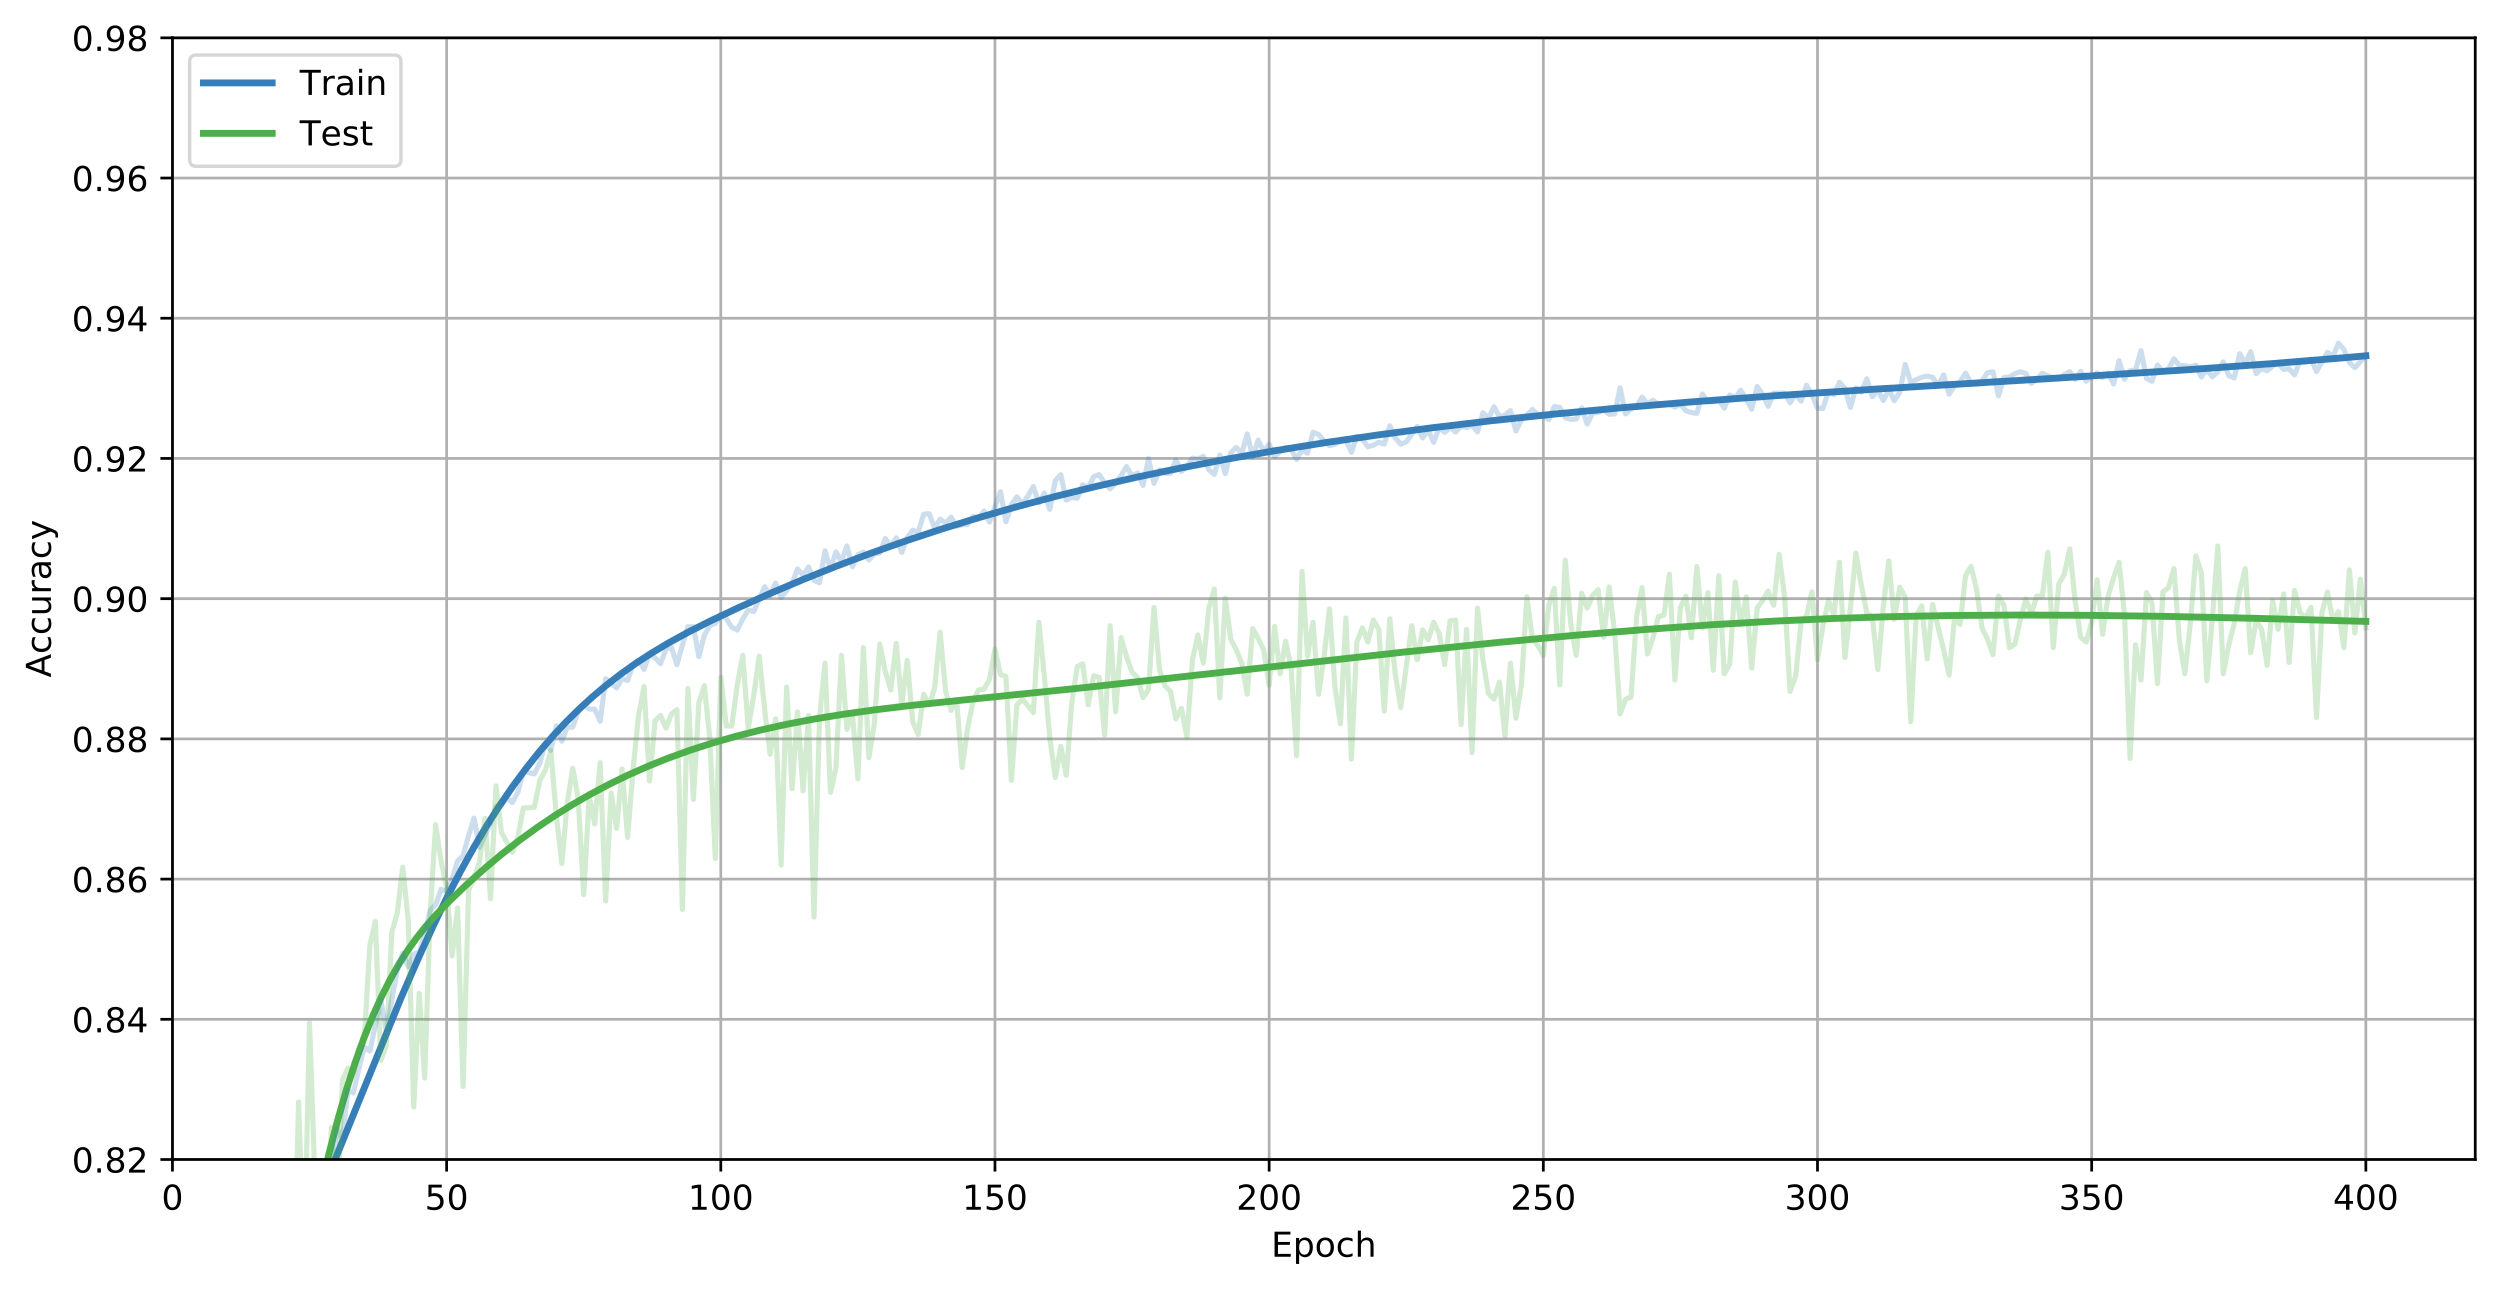 <?xml version="1.0" encoding="utf-8" standalone="no"?>
<!DOCTYPE svg PUBLIC "-//W3C//DTD SVG 1.1//EN"
  "http://www.w3.org/Graphics/SVG/1.1/DTD/svg11.dtd">
<!-- Created with matplotlib (https://matplotlib.org/) -->
<svg height="374.715pt" version="1.1" viewBox="0 0 726.944 374.715" width="726.944pt" xmlns="http://www.w3.org/2000/svg" xmlns:xlink="http://www.w3.org/1999/xlink">
 <defs>
  <style type="text/css">
*{stroke-linecap:butt;stroke-linejoin:round;white-space:pre;}
  </style>
 </defs>
 <g id="figure_1">
  <g id="patch_1">
   <path d="M 0 374.715 
L 726.944 374.715 
L 726.944 0 
L 0 0 
z
" style="fill:#ffffff;"/>
  </g>
  <g id="axes_1">
   <g id="patch_2">
    <path d="M 50.144 337.159 
L 719.744 337.159 
L 719.744 10.999 
L 50.144 10.999 
z
" style="fill:#ffffff;"/>
   </g>
   <g id="matplotlib.axis_1">
    <g id="xtick_1">
     <g id="line2d_1">
      <path clip-path="url(#p7cbb55545d)" d="M 50.144 337.159 
L 50.144 10.999 
" style="fill:none;stroke:#b0b0b0;stroke-linecap:square;stroke-width:0.8;"/>
     </g>
     <g id="line2d_2">
      <defs>
       <path d="M 0 0 
L 0 3.5 
" id="mfb1dfa74d0" style="stroke:#000000;stroke-width:0.8;"/>
      </defs>
      <g>
       <use style="stroke:#000000;stroke-width:0.8;" x="50.144" xlink:href="#mfb1dfa74d0" y="337.159"/>
      </g>
     </g>
     <g id="text_1">
      <!-- 0 -->
      <defs>
       <path d="M 31.781 66.406 
Q 24.172 66.406 20.328 58.906 
Q 16.5 51.422 16.5 36.375 
Q 16.5 21.391 20.328 13.891 
Q 24.172 6.391 31.781 6.391 
Q 39.453 6.391 43.281 13.891 
Q 47.125 21.391 47.125 36.375 
Q 47.125 51.422 43.281 58.906 
Q 39.453 66.406 31.781 66.406 
z
M 31.781 74.219 
Q 44.047 74.219 50.516 64.516 
Q 56.984 54.828 56.984 36.375 
Q 56.984 17.969 50.516 8.266 
Q 44.047 -1.422 31.781 -1.422 
Q 19.531 -1.422 13.062 8.266 
Q 6.594 17.969 6.594 36.375 
Q 6.594 54.828 13.062 64.516 
Q 19.531 74.219 31.781 74.219 
z
" id="DejaVuSans-48"/>
      </defs>
      <g transform="translate(46.962 351.758)scale(0.1 -0.1)">
       <use xlink:href="#DejaVuSans-48"/>
      </g>
     </g>
    </g>
    <g id="xtick_2">
     <g id="line2d_3">
      <path clip-path="url(#p7cbb55545d)" d="M 129.868 337.159 
L 129.868 10.999 
" style="fill:none;stroke:#b0b0b0;stroke-linecap:square;stroke-width:0.8;"/>
     </g>
     <g id="line2d_4">
      <g>
       <use style="stroke:#000000;stroke-width:0.8;" x="129.868" xlink:href="#mfb1dfa74d0" y="337.159"/>
      </g>
     </g>
     <g id="text_2">
      <!-- 50 -->
      <defs>
       <path d="M 10.797 72.906 
L 49.516 72.906 
L 49.516 64.594 
L 19.828 64.594 
L 19.828 46.734 
Q 21.969 47.469 24.109 47.828 
Q 26.266 48.188 28.422 48.188 
Q 40.625 48.188 47.75 41.5 
Q 54.891 34.812 54.891 23.391 
Q 54.891 11.625 47.562 5.094 
Q 40.234 -1.422 26.906 -1.422 
Q 22.312 -1.422 17.547 -0.641 
Q 12.797 0.141 7.719 1.703 
L 7.719 11.625 
Q 12.109 9.234 16.797 8.062 
Q 21.484 6.891 26.703 6.891 
Q 35.156 6.891 40.078 11.328 
Q 45.016 15.766 45.016 23.391 
Q 45.016 31 40.078 35.438 
Q 35.156 39.891 26.703 39.891 
Q 22.75 39.891 18.812 39.016 
Q 14.891 38.141 10.797 36.281 
z
" id="DejaVuSans-53"/>
      </defs>
      <g transform="translate(123.505 351.758)scale(0.1 -0.1)">
       <use xlink:href="#DejaVuSans-53"/>
       <use x="63.623" xlink:href="#DejaVuSans-48"/>
      </g>
     </g>
    </g>
    <g id="xtick_3">
     <g id="line2d_5">
      <path clip-path="url(#p7cbb55545d)" d="M 209.591 337.159 
L 209.591 10.999 
" style="fill:none;stroke:#b0b0b0;stroke-linecap:square;stroke-width:0.8;"/>
     </g>
     <g id="line2d_6">
      <g>
       <use style="stroke:#000000;stroke-width:0.8;" x="209.591" xlink:href="#mfb1dfa74d0" y="337.159"/>
      </g>
     </g>
     <g id="text_3">
      <!-- 100 -->
      <defs>
       <path d="M 12.406 8.297 
L 28.516 8.297 
L 28.516 63.922 
L 10.984 60.406 
L 10.984 69.391 
L 28.422 72.906 
L 38.281 72.906 
L 38.281 8.297 
L 54.391 8.297 
L 54.391 0 
L 12.406 0 
z
" id="DejaVuSans-49"/>
      </defs>
      <g transform="translate(200.048 351.758)scale(0.1 -0.1)">
       <use xlink:href="#DejaVuSans-49"/>
       <use x="63.623" xlink:href="#DejaVuSans-48"/>
       <use x="127.246" xlink:href="#DejaVuSans-48"/>
      </g>
     </g>
    </g>
    <g id="xtick_4">
     <g id="line2d_7">
      <path clip-path="url(#p7cbb55545d)" d="M 289.315 337.159 
L 289.315 10.999 
" style="fill:none;stroke:#b0b0b0;stroke-linecap:square;stroke-width:0.8;"/>
     </g>
     <g id="line2d_8">
      <g>
       <use style="stroke:#000000;stroke-width:0.8;" x="289.315" xlink:href="#mfb1dfa74d0" y="337.159"/>
      </g>
     </g>
     <g id="text_4">
      <!-- 150 -->
      <g transform="translate(279.771 351.758)scale(0.1 -0.1)">
       <use xlink:href="#DejaVuSans-49"/>
       <use x="63.623" xlink:href="#DejaVuSans-53"/>
       <use x="127.246" xlink:href="#DejaVuSans-48"/>
      </g>
     </g>
    </g>
    <g id="xtick_5">
     <g id="line2d_9">
      <path clip-path="url(#p7cbb55545d)" d="M 369.039 337.159 
L 369.039 10.999 
" style="fill:none;stroke:#b0b0b0;stroke-linecap:square;stroke-width:0.8;"/>
     </g>
     <g id="line2d_10">
      <g>
       <use style="stroke:#000000;stroke-width:0.8;" x="369.039" xlink:href="#mfb1dfa74d0" y="337.159"/>
      </g>
     </g>
     <g id="text_5">
      <!-- 200 -->
      <defs>
       <path d="M 19.188 8.297 
L 53.609 8.297 
L 53.609 0 
L 7.328 0 
L 7.328 8.297 
Q 12.938 14.109 22.625 23.891 
Q 32.328 33.688 34.812 36.531 
Q 39.547 41.844 41.422 45.531 
Q 43.312 49.219 43.312 52.781 
Q 43.312 58.594 39.234 62.25 
Q 35.156 65.922 28.609 65.922 
Q 23.969 65.922 18.812 64.312 
Q 13.672 62.703 7.812 59.422 
L 7.812 69.391 
Q 13.766 71.781 18.938 73 
Q 24.125 74.219 28.422 74.219 
Q 39.75 74.219 46.484 68.547 
Q 53.219 62.891 53.219 53.422 
Q 53.219 48.922 51.531 44.891 
Q 49.859 40.875 45.406 35.406 
Q 44.188 33.984 37.641 27.219 
Q 31.109 20.453 19.188 8.297 
z
" id="DejaVuSans-50"/>
      </defs>
      <g transform="translate(359.495 351.758)scale(0.1 -0.1)">
       <use xlink:href="#DejaVuSans-50"/>
       <use x="63.623" xlink:href="#DejaVuSans-48"/>
       <use x="127.246" xlink:href="#DejaVuSans-48"/>
      </g>
     </g>
    </g>
    <g id="xtick_6">
     <g id="line2d_11">
      <path clip-path="url(#p7cbb55545d)" d="M 448.763 337.159 
L 448.763 10.999 
" style="fill:none;stroke:#b0b0b0;stroke-linecap:square;stroke-width:0.8;"/>
     </g>
     <g id="line2d_12">
      <g>
       <use style="stroke:#000000;stroke-width:0.8;" x="448.763" xlink:href="#mfb1dfa74d0" y="337.159"/>
      </g>
     </g>
     <g id="text_6">
      <!-- 250 -->
      <g transform="translate(439.219 351.758)scale(0.1 -0.1)">
       <use xlink:href="#DejaVuSans-50"/>
       <use x="63.623" xlink:href="#DejaVuSans-53"/>
       <use x="127.246" xlink:href="#DejaVuSans-48"/>
      </g>
     </g>
    </g>
    <g id="xtick_7">
     <g id="line2d_13">
      <path clip-path="url(#p7cbb55545d)" d="M 528.486 337.159 
L 528.486 10.999 
" style="fill:none;stroke:#b0b0b0;stroke-linecap:square;stroke-width:0.8;"/>
     </g>
     <g id="line2d_14">
      <g>
       <use style="stroke:#000000;stroke-width:0.8;" x="528.486" xlink:href="#mfb1dfa74d0" y="337.159"/>
      </g>
     </g>
     <g id="text_7">
      <!-- 300 -->
      <defs>
       <path d="M 40.578 39.312 
Q 47.656 37.797 51.625 33 
Q 55.609 28.219 55.609 21.188 
Q 55.609 10.406 48.188 4.484 
Q 40.766 -1.422 27.094 -1.422 
Q 22.516 -1.422 17.656 -0.516 
Q 12.797 0.391 7.625 2.203 
L 7.625 11.719 
Q 11.719 9.328 16.594 8.109 
Q 21.484 6.891 26.812 6.891 
Q 36.078 6.891 40.938 10.547 
Q 45.797 14.203 45.797 21.188 
Q 45.797 27.641 41.281 31.266 
Q 36.766 34.906 28.719 34.906 
L 20.219 34.906 
L 20.219 43.016 
L 29.109 43.016 
Q 36.375 43.016 40.234 45.922 
Q 44.094 48.828 44.094 54.297 
Q 44.094 59.906 40.109 62.906 
Q 36.141 65.922 28.719 65.922 
Q 24.656 65.922 20.016 65.031 
Q 15.375 64.156 9.812 62.312 
L 9.812 71.094 
Q 15.438 72.656 20.344 73.438 
Q 25.25 74.219 29.594 74.219 
Q 40.828 74.219 47.359 69.109 
Q 53.906 64.016 53.906 55.328 
Q 53.906 49.266 50.438 45.094 
Q 46.969 40.922 40.578 39.312 
z
" id="DejaVuSans-51"/>
      </defs>
      <g transform="translate(518.943 351.758)scale(0.1 -0.1)">
       <use xlink:href="#DejaVuSans-51"/>
       <use x="63.623" xlink:href="#DejaVuSans-48"/>
       <use x="127.246" xlink:href="#DejaVuSans-48"/>
      </g>
     </g>
    </g>
    <g id="xtick_8">
     <g id="line2d_15">
      <path clip-path="url(#p7cbb55545d)" d="M 608.21 337.159 
L 608.21 10.999 
" style="fill:none;stroke:#b0b0b0;stroke-linecap:square;stroke-width:0.8;"/>
     </g>
     <g id="line2d_16">
      <g>
       <use style="stroke:#000000;stroke-width:0.8;" x="608.21" xlink:href="#mfb1dfa74d0" y="337.159"/>
      </g>
     </g>
     <g id="text_8">
      <!-- 350 -->
      <g transform="translate(598.666 351.758)scale(0.1 -0.1)">
       <use xlink:href="#DejaVuSans-51"/>
       <use x="63.623" xlink:href="#DejaVuSans-53"/>
       <use x="127.246" xlink:href="#DejaVuSans-48"/>
      </g>
     </g>
    </g>
    <g id="xtick_9">
     <g id="line2d_17">
      <path clip-path="url(#p7cbb55545d)" d="M 687.934 337.159 
L 687.934 10.999 
" style="fill:none;stroke:#b0b0b0;stroke-linecap:square;stroke-width:0.8;"/>
     </g>
     <g id="line2d_18">
      <g>
       <use style="stroke:#000000;stroke-width:0.8;" x="687.934" xlink:href="#mfb1dfa74d0" y="337.159"/>
      </g>
     </g>
     <g id="text_9">
      <!-- 400 -->
      <defs>
       <path d="M 37.797 64.312 
L 12.891 25.391 
L 37.797 25.391 
z
M 35.203 72.906 
L 47.609 72.906 
L 47.609 25.391 
L 58.016 25.391 
L 58.016 17.188 
L 47.609 17.188 
L 47.609 0 
L 37.797 0 
L 37.797 17.188 
L 4.891 17.188 
L 4.891 26.703 
z
" id="DejaVuSans-52"/>
      </defs>
      <g transform="translate(678.39 351.758)scale(0.1 -0.1)">
       <use xlink:href="#DejaVuSans-52"/>
       <use x="63.623" xlink:href="#DejaVuSans-48"/>
       <use x="127.246" xlink:href="#DejaVuSans-48"/>
      </g>
     </g>
    </g>
    <g id="text_10">
     <!-- Epoch -->
     <defs>
      <path d="M 9.812 72.906 
L 55.906 72.906 
L 55.906 64.594 
L 19.672 64.594 
L 19.672 43.016 
L 54.391 43.016 
L 54.391 34.719 
L 19.672 34.719 
L 19.672 8.297 
L 56.781 8.297 
L 56.781 0 
L 9.812 0 
z
" id="DejaVuSans-69"/>
      <path d="M 18.109 8.203 
L 18.109 -20.797 
L 9.078 -20.797 
L 9.078 54.688 
L 18.109 54.688 
L 18.109 46.391 
Q 20.953 51.266 25.266 53.625 
Q 29.594 56 35.594 56 
Q 45.562 56 51.781 48.094 
Q 58.016 40.188 58.016 27.297 
Q 58.016 14.406 51.781 6.484 
Q 45.562 -1.422 35.594 -1.422 
Q 29.594 -1.422 25.266 0.953 
Q 20.953 3.328 18.109 8.203 
z
M 48.688 27.297 
Q 48.688 37.203 44.609 42.844 
Q 40.531 48.484 33.406 48.484 
Q 26.266 48.484 22.188 42.844 
Q 18.109 37.203 18.109 27.297 
Q 18.109 17.391 22.188 11.75 
Q 26.266 6.109 33.406 6.109 
Q 40.531 6.109 44.609 11.75 
Q 48.688 17.391 48.688 27.297 
z
" id="DejaVuSans-112"/>
      <path d="M 30.609 48.391 
Q 23.391 48.391 19.188 42.75 
Q 14.984 37.109 14.984 27.297 
Q 14.984 17.484 19.156 11.844 
Q 23.344 6.203 30.609 6.203 
Q 37.797 6.203 41.984 11.859 
Q 46.188 17.531 46.188 27.297 
Q 46.188 37.016 41.984 42.703 
Q 37.797 48.391 30.609 48.391 
z
M 30.609 56 
Q 42.328 56 49.016 48.375 
Q 55.719 40.766 55.719 27.297 
Q 55.719 13.875 49.016 6.219 
Q 42.328 -1.422 30.609 -1.422 
Q 18.844 -1.422 12.172 6.219 
Q 5.516 13.875 5.516 27.297 
Q 5.516 40.766 12.172 48.375 
Q 18.844 56 30.609 56 
z
" id="DejaVuSans-111"/>
      <path d="M 48.781 52.594 
L 48.781 44.188 
Q 44.969 46.297 41.141 47.344 
Q 37.312 48.391 33.406 48.391 
Q 24.656 48.391 19.812 42.844 
Q 14.984 37.312 14.984 27.297 
Q 14.984 17.281 19.812 11.734 
Q 24.656 6.203 33.406 6.203 
Q 37.312 6.203 41.141 7.25 
Q 44.969 8.297 48.781 10.406 
L 48.781 2.094 
Q 45.016 0.344 40.984 -0.531 
Q 36.969 -1.422 32.422 -1.422 
Q 20.062 -1.422 12.781 6.344 
Q 5.516 14.109 5.516 27.297 
Q 5.516 40.672 12.859 48.328 
Q 20.219 56 33.016 56 
Q 37.156 56 41.109 55.141 
Q 45.062 54.297 48.781 52.594 
z
" id="DejaVuSans-99"/>
      <path d="M 54.891 33.016 
L 54.891 0 
L 45.906 0 
L 45.906 32.719 
Q 45.906 40.484 42.875 44.328 
Q 39.844 48.188 33.797 48.188 
Q 26.516 48.188 22.312 43.547 
Q 18.109 38.922 18.109 30.906 
L 18.109 0 
L 9.078 0 
L 9.078 75.984 
L 18.109 75.984 
L 18.109 46.188 
Q 21.344 51.125 25.703 53.562 
Q 30.078 56 35.797 56 
Q 45.219 56 50.047 50.172 
Q 54.891 44.344 54.891 33.016 
z
" id="DejaVuSans-104"/>
     </defs>
     <g transform="translate(369.633 365.436)scale(0.1 -0.1)">
      <use xlink:href="#DejaVuSans-69"/>
      <use x="63.184" xlink:href="#DejaVuSans-112"/>
      <use x="126.66" xlink:href="#DejaVuSans-111"/>
      <use x="187.842" xlink:href="#DejaVuSans-99"/>
      <use x="242.822" xlink:href="#DejaVuSans-104"/>
     </g>
    </g>
   </g>
   <g id="matplotlib.axis_2">
    <g id="ytick_1">
     <g id="line2d_19">
      <path clip-path="url(#p7cbb55545d)" d="M 50.144 337.159 
L 719.744 337.159 
" style="fill:none;stroke:#b0b0b0;stroke-linecap:square;stroke-width:0.8;"/>
     </g>
     <g id="line2d_20">
      <defs>
       <path d="M 0 0 
L -3.5 0 
" id="m7cf5495e23" style="stroke:#000000;stroke-width:0.8;"/>
      </defs>
      <g>
       <use style="stroke:#000000;stroke-width:0.8;" x="50.144" xlink:href="#m7cf5495e23" y="337.159"/>
      </g>
     </g>
     <g id="text_11">
      <!-- 0.82 -->
      <defs>
       <path d="M 10.688 12.406 
L 21 12.406 
L 21 0 
L 10.688 0 
z
" id="DejaVuSans-46"/>
       <path d="M 31.781 34.625 
Q 24.75 34.625 20.719 30.859 
Q 16.703 27.094 16.703 20.516 
Q 16.703 13.922 20.719 10.156 
Q 24.75 6.391 31.781 6.391 
Q 38.812 6.391 42.859 10.172 
Q 46.922 13.969 46.922 20.516 
Q 46.922 27.094 42.891 30.859 
Q 38.875 34.625 31.781 34.625 
z
M 21.922 38.812 
Q 15.578 40.375 12.031 44.719 
Q 8.5 49.078 8.5 55.328 
Q 8.5 64.062 14.719 69.141 
Q 20.953 74.219 31.781 74.219 
Q 42.672 74.219 48.875 69.141 
Q 55.078 64.062 55.078 55.328 
Q 55.078 49.078 51.531 44.719 
Q 48 40.375 41.703 38.812 
Q 48.828 37.156 52.797 32.312 
Q 56.781 27.484 56.781 20.516 
Q 56.781 9.906 50.312 4.234 
Q 43.844 -1.422 31.781 -1.422 
Q 19.734 -1.422 13.25 4.234 
Q 6.781 9.906 6.781 20.516 
Q 6.781 27.484 10.781 32.312 
Q 14.797 37.156 21.922 38.812 
z
M 18.312 54.391 
Q 18.312 48.734 21.844 45.562 
Q 25.391 42.391 31.781 42.391 
Q 38.141 42.391 41.719 45.562 
Q 45.312 48.734 45.312 54.391 
Q 45.312 60.062 41.719 63.234 
Q 38.141 66.406 31.781 66.406 
Q 25.391 66.406 21.844 63.234 
Q 18.312 60.062 18.312 54.391 
z
" id="DejaVuSans-56"/>
      </defs>
      <g transform="translate(20.878 340.958)scale(0.1 -0.1)">
       <use xlink:href="#DejaVuSans-48"/>
       <use x="63.623" xlink:href="#DejaVuSans-46"/>
       <use x="95.41" xlink:href="#DejaVuSans-56"/>
       <use x="159.033" xlink:href="#DejaVuSans-50"/>
      </g>
     </g>
    </g>
    <g id="ytick_2">
     <g id="line2d_21">
      <path clip-path="url(#p7cbb55545d)" d="M 50.144 296.389 
L 719.744 296.389 
" style="fill:none;stroke:#b0b0b0;stroke-linecap:square;stroke-width:0.8;"/>
     </g>
     <g id="line2d_22">
      <g>
       <use style="stroke:#000000;stroke-width:0.8;" x="50.144" xlink:href="#m7cf5495e23" y="296.389"/>
      </g>
     </g>
     <g id="text_12">
      <!-- 0.84 -->
      <g transform="translate(20.878 300.188)scale(0.1 -0.1)">
       <use xlink:href="#DejaVuSans-48"/>
       <use x="63.623" xlink:href="#DejaVuSans-46"/>
       <use x="95.41" xlink:href="#DejaVuSans-56"/>
       <use x="159.033" xlink:href="#DejaVuSans-52"/>
      </g>
     </g>
    </g>
    <g id="ytick_3">
     <g id="line2d_23">
      <path clip-path="url(#p7cbb55545d)" d="M 50.144 255.619 
L 719.744 255.619 
" style="fill:none;stroke:#b0b0b0;stroke-linecap:square;stroke-width:0.8;"/>
     </g>
     <g id="line2d_24">
      <g>
       <use style="stroke:#000000;stroke-width:0.8;" x="50.144" xlink:href="#m7cf5495e23" y="255.619"/>
      </g>
     </g>
     <g id="text_13">
      <!-- 0.86 -->
      <defs>
       <path d="M 33.016 40.375 
Q 26.375 40.375 22.484 35.828 
Q 18.609 31.297 18.609 23.391 
Q 18.609 15.531 22.484 10.953 
Q 26.375 6.391 33.016 6.391 
Q 39.656 6.391 43.531 10.953 
Q 47.406 15.531 47.406 23.391 
Q 47.406 31.297 43.531 35.828 
Q 39.656 40.375 33.016 40.375 
z
M 52.594 71.297 
L 52.594 62.312 
Q 48.875 64.062 45.094 64.984 
Q 41.312 65.922 37.594 65.922 
Q 27.828 65.922 22.672 59.328 
Q 17.531 52.734 16.797 39.406 
Q 19.672 43.656 24.016 45.922 
Q 28.375 48.188 33.594 48.188 
Q 44.578 48.188 50.953 41.516 
Q 57.328 34.859 57.328 23.391 
Q 57.328 12.156 50.688 5.359 
Q 44.047 -1.422 33.016 -1.422 
Q 20.359 -1.422 13.672 8.266 
Q 6.984 17.969 6.984 36.375 
Q 6.984 53.656 15.188 63.938 
Q 23.391 74.219 37.203 74.219 
Q 40.922 74.219 44.703 73.484 
Q 48.484 72.75 52.594 71.297 
z
" id="DejaVuSans-54"/>
      </defs>
      <g transform="translate(20.878 259.418)scale(0.1 -0.1)">
       <use xlink:href="#DejaVuSans-48"/>
       <use x="63.623" xlink:href="#DejaVuSans-46"/>
       <use x="95.41" xlink:href="#DejaVuSans-56"/>
       <use x="159.033" xlink:href="#DejaVuSans-54"/>
      </g>
     </g>
    </g>
    <g id="ytick_4">
     <g id="line2d_25">
      <path clip-path="url(#p7cbb55545d)" d="M 50.144 214.849 
L 719.744 214.849 
" style="fill:none;stroke:#b0b0b0;stroke-linecap:square;stroke-width:0.8;"/>
     </g>
     <g id="line2d_26">
      <g>
       <use style="stroke:#000000;stroke-width:0.8;" x="50.144" xlink:href="#m7cf5495e23" y="214.849"/>
      </g>
     </g>
     <g id="text_14">
      <!-- 0.88 -->
      <g transform="translate(20.878 218.648)scale(0.1 -0.1)">
       <use xlink:href="#DejaVuSans-48"/>
       <use x="63.623" xlink:href="#DejaVuSans-46"/>
       <use x="95.41" xlink:href="#DejaVuSans-56"/>
       <use x="159.033" xlink:href="#DejaVuSans-56"/>
      </g>
     </g>
    </g>
    <g id="ytick_5">
     <g id="line2d_27">
      <path clip-path="url(#p7cbb55545d)" d="M 50.144 174.079 
L 719.744 174.079 
" style="fill:none;stroke:#b0b0b0;stroke-linecap:square;stroke-width:0.8;"/>
     </g>
     <g id="line2d_28">
      <g>
       <use style="stroke:#000000;stroke-width:0.8;" x="50.144" xlink:href="#m7cf5495e23" y="174.079"/>
      </g>
     </g>
     <g id="text_15">
      <!-- 0.90 -->
      <defs>
       <path d="M 10.984 1.516 
L 10.984 10.5 
Q 14.703 8.734 18.5 7.812 
Q 22.312 6.891 25.984 6.891 
Q 35.75 6.891 40.891 13.453 
Q 46.047 20.016 46.781 33.406 
Q 43.953 29.203 39.594 26.953 
Q 35.25 24.703 29.984 24.703 
Q 19.047 24.703 12.672 31.312 
Q 6.297 37.938 6.297 49.422 
Q 6.297 60.641 12.938 67.422 
Q 19.578 74.219 30.609 74.219 
Q 43.266 74.219 49.922 64.516 
Q 56.594 54.828 56.594 36.375 
Q 56.594 19.141 48.406 8.859 
Q 40.234 -1.422 26.422 -1.422 
Q 22.703 -1.422 18.891 -0.688 
Q 15.094 0.047 10.984 1.516 
z
M 30.609 32.422 
Q 37.25 32.422 41.125 36.953 
Q 45.016 41.5 45.016 49.422 
Q 45.016 57.281 41.125 61.844 
Q 37.25 66.406 30.609 66.406 
Q 23.969 66.406 20.094 61.844 
Q 16.219 57.281 16.219 49.422 
Q 16.219 41.5 20.094 36.953 
Q 23.969 32.422 30.609 32.422 
z
" id="DejaVuSans-57"/>
      </defs>
      <g transform="translate(20.878 177.878)scale(0.1 -0.1)">
       <use xlink:href="#DejaVuSans-48"/>
       <use x="63.623" xlink:href="#DejaVuSans-46"/>
       <use x="95.41" xlink:href="#DejaVuSans-57"/>
       <use x="159.033" xlink:href="#DejaVuSans-48"/>
      </g>
     </g>
    </g>
    <g id="ytick_6">
     <g id="line2d_29">
      <path clip-path="url(#p7cbb55545d)" d="M 50.144 133.309 
L 719.744 133.309 
" style="fill:none;stroke:#b0b0b0;stroke-linecap:square;stroke-width:0.8;"/>
     </g>
     <g id="line2d_30">
      <g>
       <use style="stroke:#000000;stroke-width:0.8;" x="50.144" xlink:href="#m7cf5495e23" y="133.309"/>
      </g>
     </g>
     <g id="text_16">
      <!-- 0.92 -->
      <g transform="translate(20.878 137.108)scale(0.1 -0.1)">
       <use xlink:href="#DejaVuSans-48"/>
       <use x="63.623" xlink:href="#DejaVuSans-46"/>
       <use x="95.41" xlink:href="#DejaVuSans-57"/>
       <use x="159.033" xlink:href="#DejaVuSans-50"/>
      </g>
     </g>
    </g>
    <g id="ytick_7">
     <g id="line2d_31">
      <path clip-path="url(#p7cbb55545d)" d="M 50.144 92.539 
L 719.744 92.539 
" style="fill:none;stroke:#b0b0b0;stroke-linecap:square;stroke-width:0.8;"/>
     </g>
     <g id="line2d_32">
      <g>
       <use style="stroke:#000000;stroke-width:0.8;" x="50.144" xlink:href="#m7cf5495e23" y="92.539"/>
      </g>
     </g>
     <g id="text_17">
      <!-- 0.94 -->
      <g transform="translate(20.878 96.338)scale(0.1 -0.1)">
       <use xlink:href="#DejaVuSans-48"/>
       <use x="63.623" xlink:href="#DejaVuSans-46"/>
       <use x="95.41" xlink:href="#DejaVuSans-57"/>
       <use x="159.033" xlink:href="#DejaVuSans-52"/>
      </g>
     </g>
    </g>
    <g id="ytick_8">
     <g id="line2d_33">
      <path clip-path="url(#p7cbb55545d)" d="M 50.144 51.769 
L 719.744 51.769 
" style="fill:none;stroke:#b0b0b0;stroke-linecap:square;stroke-width:0.8;"/>
     </g>
     <g id="line2d_34">
      <g>
       <use style="stroke:#000000;stroke-width:0.8;" x="50.144" xlink:href="#m7cf5495e23" y="51.769"/>
      </g>
     </g>
     <g id="text_18">
      <!-- 0.96 -->
      <g transform="translate(20.878 55.568)scale(0.1 -0.1)">
       <use xlink:href="#DejaVuSans-48"/>
       <use x="63.623" xlink:href="#DejaVuSans-46"/>
       <use x="95.41" xlink:href="#DejaVuSans-57"/>
       <use x="159.033" xlink:href="#DejaVuSans-54"/>
      </g>
     </g>
    </g>
    <g id="ytick_9">
     <g id="line2d_35">
      <path clip-path="url(#p7cbb55545d)" d="M 50.144 10.999 
L 719.744 10.999 
" style="fill:none;stroke:#b0b0b0;stroke-linecap:square;stroke-width:0.8;"/>
     </g>
     <g id="line2d_36">
      <g>
       <use style="stroke:#000000;stroke-width:0.8;" x="50.144" xlink:href="#m7cf5495e23" y="10.999"/>
      </g>
     </g>
     <g id="text_19">
      <!-- 0.98 -->
      <g transform="translate(20.878 14.798)scale(0.1 -0.1)">
       <use xlink:href="#DejaVuSans-48"/>
       <use x="63.623" xlink:href="#DejaVuSans-46"/>
       <use x="95.41" xlink:href="#DejaVuSans-57"/>
       <use x="159.033" xlink:href="#DejaVuSans-56"/>
      </g>
     </g>
    </g>
    <g id="text_20">
     <!-- Accuracy -->
     <defs>
      <path d="M 34.188 63.188 
L 20.797 26.906 
L 47.609 26.906 
z
M 28.609 72.906 
L 39.797 72.906 
L 67.578 0 
L 57.328 0 
L 50.688 18.703 
L 17.828 18.703 
L 11.188 0 
L 0.781 0 
z
" id="DejaVuSans-65"/>
      <path d="M 8.5 21.578 
L 8.5 54.688 
L 17.484 54.688 
L 17.484 21.922 
Q 17.484 14.156 20.5 10.266 
Q 23.531 6.391 29.594 6.391 
Q 36.859 6.391 41.078 11.031 
Q 45.312 15.672 45.312 23.688 
L 45.312 54.688 
L 54.297 54.688 
L 54.297 0 
L 45.312 0 
L 45.312 8.406 
Q 42.047 3.422 37.719 1 
Q 33.406 -1.422 27.688 -1.422 
Q 18.266 -1.422 13.375 4.438 
Q 8.5 10.297 8.5 21.578 
z
M 31.109 56 
z
" id="DejaVuSans-117"/>
      <path d="M 41.109 46.297 
Q 39.594 47.172 37.812 47.578 
Q 36.031 48 33.891 48 
Q 26.266 48 22.188 43.047 
Q 18.109 38.094 18.109 28.812 
L 18.109 0 
L 9.078 0 
L 9.078 54.688 
L 18.109 54.688 
L 18.109 46.188 
Q 20.953 51.172 25.484 53.578 
Q 30.031 56 36.531 56 
Q 37.453 56 38.578 55.875 
Q 39.703 55.766 41.062 55.516 
z
" id="DejaVuSans-114"/>
      <path d="M 34.281 27.484 
Q 23.391 27.484 19.188 25 
Q 14.984 22.516 14.984 16.5 
Q 14.984 11.719 18.141 8.906 
Q 21.297 6.109 26.703 6.109 
Q 34.188 6.109 38.703 11.406 
Q 43.219 16.703 43.219 25.484 
L 43.219 27.484 
z
M 52.203 31.203 
L 52.203 0 
L 43.219 0 
L 43.219 8.297 
Q 40.141 3.328 35.547 0.953 
Q 30.953 -1.422 24.312 -1.422 
Q 15.922 -1.422 10.953 3.297 
Q 6 8.016 6 15.922 
Q 6 25.141 12.172 29.828 
Q 18.359 34.516 30.609 34.516 
L 43.219 34.516 
L 43.219 35.406 
Q 43.219 41.609 39.141 45 
Q 35.062 48.391 27.688 48.391 
Q 23 48.391 18.547 47.266 
Q 14.109 46.141 10.016 43.891 
L 10.016 52.203 
Q 14.938 54.109 19.578 55.047 
Q 24.219 56 28.609 56 
Q 40.484 56 46.344 49.844 
Q 52.203 43.703 52.203 31.203 
z
" id="DejaVuSans-97"/>
      <path d="M 32.172 -5.078 
Q 28.375 -14.844 24.75 -17.812 
Q 21.141 -20.797 15.094 -20.797 
L 7.906 -20.797 
L 7.906 -13.281 
L 13.188 -13.281 
Q 16.891 -13.281 18.938 -11.516 
Q 21 -9.766 23.484 -3.219 
L 25.094 0.875 
L 2.984 54.688 
L 12.5 54.688 
L 29.594 11.922 
L 46.688 54.688 
L 56.203 54.688 
z
" id="DejaVuSans-121"/>
     </defs>
     <g transform="translate(14.798 196.994)rotate(-90)scale(0.1 -0.1)">
      <use xlink:href="#DejaVuSans-65"/>
      <use x="68.393" xlink:href="#DejaVuSans-99"/>
      <use x="123.373" xlink:href="#DejaVuSans-99"/>
      <use x="178.354" xlink:href="#DejaVuSans-117"/>
      <use x="241.732" xlink:href="#DejaVuSans-114"/>
      <use x="282.846" xlink:href="#DejaVuSans-97"/>
      <use x="344.125" xlink:href="#DejaVuSans-99"/>
      <use x="399.105" xlink:href="#DejaVuSans-121"/>
     </g>
    </g>
   </g>
   <g id="line2d_37">
    <path clip-path="url(#p7cbb55545d)" d="M 83.495 375.715 
L 84.217 372.854 
L 86.127 366.2 
L 88.038 360.555 
L 90.585 353.971 
L 116.695 289.947 
L 121.79 278.309 
L 126.248 268.629 
L 130.069 260.781 
L 133.89 253.408 
L 137.711 246.521 
L 141.532 240.098 
L 145.353 234.117 
L 149.174 228.557 
L 152.995 223.395 
L 156.816 218.61 
L 160.637 214.178 
L 164.458 210.079 
L 168.279 206.289 
L 172.1 202.788 
L 175.921 199.552 
L 180.378 196.084 
L 184.836 192.913 
L 189.294 190.003 
L 194.389 186.954 
L 200.12 183.813 
L 206.489 180.594 
L 214.767 176.677 
L 224.32 172.396 
L 233.872 168.354 
L 243.425 164.542 
L 253.614 160.718 
L 263.803 157.132 
L 273.993 153.774 
L 284.819 150.443 
L 295.645 147.342 
L 307.108 144.294 
L 318.571 141.473 
L 330.671 138.724 
L 343.408 136.061 
L 356.781 133.498 
L 370.791 131.041 
L 385.438 128.692 
L 400.722 126.462 
L 416.643 124.359 
L 433.838 122.319 
L 451.669 120.428 
L 470.774 118.625 
L 491.79 116.867 
L 515.352 115.122 
L 544.647 113.188 
L 598.141 109.942 
L 635.077 107.581 
L 661.187 105.692 
L 683.476 103.86 
L 687.934 103.464 
L 687.934 103.464 
" style="fill:none;stroke:#377eb8;stroke-linecap:square;stroke-width:2;"/>
   </g>
   <g id="line2d_38">
    <path clip-path="url(#p7cbb55545d)" d="M 86.927 375.715 
L 89.948 361.178 
L 93.132 346.176 
L 95.68 335.362 
L 98.227 325.577 
L 100.774 316.755 
L 103.322 308.828 
L 105.869 301.728 
L 108.416 295.387 
L 110.964 289.738 
L 113.511 284.714 
L 116.058 280.246 
L 118.606 276.267 
L 121.153 272.71 
L 123.7 269.507 
L 126.884 265.898 
L 130.705 261.972 
L 135.8 257.104 
L 140.895 252.547 
L 145.989 248.289 
L 151.084 244.318 
L 156.179 240.621 
L 161.273 237.187 
L 166.368 234.003 
L 171.463 231.056 
L 177.194 228.01 
L 182.926 225.233 
L 188.657 222.706 
L 194.389 220.412 
L 200.757 218.117 
L 207.125 216.063 
L 214.131 214.057 
L 221.136 212.287 
L 228.778 210.599 
L 236.42 209.134 
L 244.698 207.763 
L 254.251 206.412 
L 265.077 205.108 
L 280.361 203.516 
L 314.113 200.063 
L 347.865 196.32 
L 408.364 189.588 
L 435.748 186.788 
L 458.674 184.662 
L 479.053 182.988 
L 498.158 181.64 
L 515.989 180.604 
L 532.547 179.857 
L 549.104 179.329 
L 566.936 178.985 
L 586.041 178.844 
L 606.419 178.916 
L 629.345 179.221 
L 656.729 179.819 
L 687.934 180.689 
L 687.934 180.689 
" style="fill:none;stroke:#4daf4a;stroke-linecap:square;stroke-width:2;"/>
   </g>
   <g id="line2d_39">
    <path clip-path="url(#p7cbb55545d)" d="M 86.419 375.715 
L 86.817 372.069 
L 88.411 366.921 
L 90.006 358.767 
L 91.6 354.69 
L 93.195 350.257 
L 94.789 339.86 
L 96.384 341.338 
L 97.978 328.241 
L 99.572 331.044 
L 101.167 317.08 
L 102.761 317.793 
L 104.356 310.71 
L 105.95 304.492 
L 107.545 305.613 
L 110.734 290.783 
L 112.328 299.855 
L 115.517 282.018 
L 117.112 277.176 
L 118.706 281.1 
L 120.301 277.431 
L 121.895 276.769 
L 123.49 271.876 
L 125.084 264.691 
L 126.679 263.06 
L 128.273 258.575 
L 129.868 259.238 
L 131.462 255.67 
L 133.056 250.319 
L 134.651 248.841 
L 136.245 242.981 
L 137.84 237.884 
L 139.434 246.395 
L 142.623 239.311 
L 144.218 234.47 
L 145.812 234.113 
L 147.407 231.973 
L 149.001 233.349 
L 150.596 230.342 
L 152.19 224.277 
L 155.379 225.042 
L 156.974 221.831 
L 158.568 216.123 
L 160.163 218.162 
L 161.757 211.027 
L 163.352 215.512 
L 164.946 211.435 
L 166.54 211.435 
L 168.135 206.95 
L 169.729 205.115 
L 171.324 206.186 
L 172.918 206.186 
L 174.513 209.753 
L 176.107 197.369 
L 179.296 200.019 
L 180.891 197.267 
L 182.485 197.879 
L 184.08 193.292 
L 185.674 191.967 
L 187.269 194.617 
L 188.863 190.03 
L 190.458 191.305 
L 192.052 192.986 
L 193.647 188.756 
L 195.241 188.247 
L 196.835 193.292 
L 198.43 187.533 
L 200.024 182.233 
L 201.619 182.233 
L 203.213 190.948 
L 204.808 184.73 
L 206.402 181.876 
L 207.997 181.265 
L 209.591 178.717 
L 211.186 179.838 
L 212.78 182.386 
L 214.375 183.202 
L 215.969 179.991 
L 217.564 177.392 
L 219.158 177.85 
L 222.347 170.614 
L 223.942 173.162 
L 225.536 169.544 
L 227.131 173.723 
L 230.319 169.696 
L 231.914 165.416 
L 233.508 167.301 
L 235.103 164.855 
L 236.697 168.728 
L 238.292 169.442 
L 239.886 160.166 
L 241.481 165.416 
L 243.075 160.472 
L 244.67 163.377 
L 246.264 158.739 
L 247.859 164.804 
L 249.453 161.288 
L 251.048 160.523 
L 252.642 162.816 
L 254.237 161.033 
L 255.831 160.778 
L 257.426 156.599 
L 259.02 158.841 
L 260.615 156.395 
L 262.209 160.625 
L 263.803 156.344 
L 265.398 154.204 
L 266.992 154.764 
L 268.587 149.515 
L 270.181 149.362 
L 271.776 153.592 
L 273.37 150.942 
L 274.965 152.114 
L 276.559 150.382 
L 278.154 153.032 
L 279.748 152.573 
L 281.343 152.522 
L 282.937 150.178 
L 284.532 150.891 
L 286.126 148.598 
L 287.721 151.809 
L 290.91 142.992 
L 292.504 151.707 
L 294.099 146.712 
L 295.693 144.47 
L 297.287 146.559 
L 298.882 144.266 
L 300.476 141.463 
L 302.071 146.254 
L 303.665 143.4 
L 305.26 148.088 
L 306.854 139.731 
L 308.449 138.049 
L 310.043 145.387 
L 311.638 144.674 
L 313.232 144.878 
L 314.827 140.954 
L 316.421 141.922 
L 318.016 138.609 
L 319.61 137.998 
L 321.205 140.393 
L 322.799 142.126 
L 324.394 140.495 
L 325.988 138.253 
L 327.582 135.653 
L 329.177 138.405 
L 330.771 137.539 
L 332.366 141.157 
L 333.96 133.36 
L 335.555 140.546 
L 337.149 136.673 
L 338.744 137.59 
L 340.338 137.641 
L 341.933 133.717 
L 343.527 137.08 
L 345.122 135.806 
L 346.716 133.207 
L 348.311 133.513 
L 349.905 132.698 
L 351.5 136.571 
L 353.094 137.947 
L 354.689 132.341 
L 356.283 137.692 
L 357.878 131.627 
L 359.472 130.099 
L 361.066 131.831 
L 362.661 126.174 
L 364.255 132.952 
L 365.85 127.958 
L 367.444 131.22 
L 369.039 129.181 
L 370.633 132.698 
L 372.228 131.322 
L 373.822 130.201 
L 375.417 130.608 
L 377.011 133.564 
L 378.606 130.863 
L 380.2 131.78 
L 381.795 125.716 
L 383.389 126.327 
L 384.984 128.162 
L 386.578 129.589 
L 388.173 129.181 
L 389.767 128.213 
L 391.362 127.856 
L 392.956 131.526 
L 394.55 126.888 
L 396.145 127.703 
L 397.739 129.895 
L 399.334 129.487 
L 400.928 128.57 
L 402.523 129.13 
L 404.117 123.83 
L 405.712 127.347 
L 407.306 129.13 
L 408.901 128.519 
L 412.09 123.983 
L 413.684 127.347 
L 415.279 125.002 
L 416.873 128.621 
L 418.468 124.289 
L 420.062 125.716 
L 421.657 124.289 
L 423.251 125.614 
L 424.846 123.932 
L 426.44 124.289 
L 428.034 123.626 
L 429.629 125.563 
L 431.223 120.008 
L 432.818 121.69 
L 434.412 118.275 
L 436.007 121.129 
L 437.601 120.721 
L 439.196 119.396 
L 440.79 125.359 
L 442.385 122.148 
L 443.979 120.721 
L 445.574 119.091 
L 447.168 120.569 
L 448.763 120.925 
L 450.357 122.046 
L 451.952 118.224 
L 453.546 118.479 
L 455.141 121.435 
L 456.735 121.945 
L 458.329 121.843 
L 459.924 118.632 
L 461.518 123.27 
L 463.113 120.11 
L 464.707 119.906 
L 466.302 119.142 
L 467.896 120.467 
L 469.491 120.365 
L 471.085 112.771 
L 472.68 120.365 
L 474.274 118.836 
L 475.869 118.173 
L 477.463 115.472 
L 479.058 117.409 
L 480.652 116.39 
L 482.247 117.613 
L 483.841 117.307 
L 485.436 117.511 
L 487.03 118.377 
L 488.625 117.511 
L 490.219 119.447 
L 491.813 119.957 
L 493.408 120.212 
L 495.002 114.555 
L 496.597 116.797 
L 498.191 116.848 
L 499.786 116.339 
L 501.38 118.683 
L 502.975 114.861 
L 504.569 115.676 
L 506.164 113.485 
L 507.758 116.033 
L 509.353 118.989 
L 510.947 112.364 
L 512.542 114.657 
L 514.136 118.173 
L 515.731 114.351 
L 518.92 114.3 
L 520.514 117.103 
L 522.109 114.606 
L 523.703 116.645 
L 525.297 112.007 
L 526.892 114.861 
L 528.486 118.683 
L 530.081 118.785 
L 531.675 113.892 
L 533.27 114.81 
L 534.864 111.141 
L 536.459 112.873 
L 538.053 118.479 
L 539.648 112.822 
L 541.242 114.045 
L 542.837 110.172 
L 544.431 115.319 
L 546.026 113.485 
L 547.62 116.441 
L 549.215 113.332 
L 550.809 116.492 
L 552.404 114.096 
L 553.998 105.993 
L 555.592 111.141 
L 558.781 109.714 
L 560.376 109.357 
L 561.97 109.714 
L 563.565 112.109 
L 565.159 109 
L 566.754 114.606 
L 568.348 112.16 
L 569.943 111.039 
L 571.537 108.491 
L 573.132 111.446 
L 574.726 111.803 
L 576.321 110.733 
L 577.915 108.389 
L 579.51 108.134 
L 581.104 115.116 
L 582.699 109.816 
L 584.293 109.612 
L 585.888 108.643 
L 587.482 108.083 
L 589.076 108.592 
L 590.671 111.497 
L 592.265 110.274 
L 593.86 108.541 
L 597.049 109.968 
L 598.643 110.172 
L 600.238 108.949 
L 601.832 108.083 
L 603.427 110.325 
L 605.021 107.981 
L 606.616 110.835 
L 608.21 109.459 
L 609.805 108.491 
L 611.399 109.816 
L 612.994 108.491 
L 614.588 111.65 
L 616.183 104.872 
L 617.777 110.274 
L 619.372 107.777 
L 620.966 107.573 
L 622.56 101.967 
L 624.155 110.07 
L 625.749 110.835 
L 627.344 106.146 
L 628.938 108.032 
L 630.533 107.318 
L 632.127 104.312 
L 633.722 106.35 
L 635.316 106.35 
L 636.911 106.656 
L 638.505 106.197 
L 640.1 109.612 
L 641.694 107.369 
L 643.289 109.561 
L 644.883 108.134 
L 646.478 105.229 
L 648.072 109.204 
L 649.667 109.917 
L 651.261 102.834 
L 652.856 105.789 
L 654.45 102.273 
L 656.044 108.643 
L 657.639 107.165 
L 659.233 107.828 
L 660.828 106.401 
L 662.422 105.586 
L 664.017 107.42 
L 665.611 107.216 
L 667.206 109 
L 668.8 104.872 
L 670.395 105.178 
L 671.989 104.413 
L 673.584 108.032 
L 676.773 102.477 
L 678.367 103.649 
L 679.962 99.827 
L 681.556 101.611 
L 683.151 105.433 
L 684.745 106.911 
L 687.934 103.394 
L 687.934 103.394 
" style="fill:none;stroke:#377eb8;stroke-linecap:square;stroke-opacity:0.251;stroke-width:1.5;"/>
   </g>
   <g id="line2d_40">
    <path clip-path="url(#p7cbb55545d)" d="M 75.614 375.715 
L 75.655 373.375 
L 77.25 354.294 
L 77.807 375.715 
M 85.444 375.715 
L 86.817 320.443 
L 88.411 367.835 
L 90.006 297.464 
L 91.6 344.241 
L 93.195 365.168 
L 94.789 363.937 
L 96.384 327.828 
L 97.978 352.858 
L 99.572 314.082 
L 101.167 310.595 
L 102.761 312.031 
L 104.356 304.85 
L 105.95 301.568 
L 107.545 274.896 
L 109.139 267.921 
L 110.734 308.338 
L 112.328 304.029 
L 113.923 271.203 
L 115.517 265.459 
L 117.112 252.123 
L 118.706 267.716 
L 120.301 321.879 
L 121.895 288.847 
L 123.49 313.467 
L 125.084 265.459 
L 126.679 239.813 
L 128.273 250.482 
L 129.868 258.073 
L 131.462 277.974 
L 133.056 264.023 
L 134.651 315.929 
L 136.245 258.894 
L 137.84 255.201 
L 139.434 250.687 
L 141.029 237.967 
L 142.623 261.356 
L 144.218 228.529 
L 145.812 242.07 
L 149.001 247.815 
L 150.596 243.301 
L 152.19 234.89 
L 153.785 234.89 
L 155.379 234.684 
L 156.974 226.888 
L 158.568 224.016 
L 160.163 218.271 
L 161.757 237.146 
L 163.352 251.097 
L 164.946 233.453 
L 166.54 223.4 
L 168.135 232.222 
L 169.729 260.125 
L 171.324 231.607 
L 172.918 239.608 
L 174.513 221.759 
L 176.107 261.971 
L 177.702 230.581 
L 179.296 240.839 
L 180.891 223.606 
L 182.485 243.506 
L 184.08 223.811 
L 185.674 208.013 
L 187.269 199.602 
L 188.863 227.093 
L 190.458 209.654 
L 192.052 208.013 
L 193.647 211.706 
L 195.241 207.603 
L 196.835 206.372 
L 198.43 264.433 
L 200.024 200.217 
L 201.619 232.428 
L 203.213 204.32 
L 204.808 199.396 
L 206.402 214.784 
L 207.997 249.661 
L 209.591 196.934 
L 211.186 211.091 
L 212.78 211.091 
L 214.375 199.191 
L 215.969 190.574 
L 217.564 211.706 
L 219.158 202.269 
L 220.753 190.78 
L 222.347 206.372 
L 223.942 219.297 
L 225.536 209.039 
L 227.131 251.508 
L 228.725 199.807 
L 230.319 229.35 
L 231.914 206.987 
L 233.508 229.966 
L 235.103 208.013 
L 236.697 266.69 
L 238.292 208.629 
L 239.886 192.831 
L 241.481 230.376 
L 243.075 223.195 
L 244.67 190.574 
L 246.264 212.116 
L 247.859 207.603 
L 249.453 226.478 
L 251.048 188.317 
L 252.642 220.323 
L 254.237 210.475 
L 255.831 187.292 
L 257.426 195.293 
L 259.02 200.627 
L 260.615 187.087 
L 262.209 204.936 
L 263.803 192.01 
L 265.398 209.86 
L 266.992 213.553 
L 268.587 201.858 
L 270.181 204.936 
L 271.776 200.012 
L 273.37 183.804 
L 274.965 201.038 
L 276.559 206.577 
L 278.154 203.5 
L 279.748 223.195 
L 281.343 211.911 
L 282.937 203.91 
L 284.532 200.627 
L 286.126 200.422 
L 287.721 197.55 
L 289.315 188.728 
L 290.91 196.114 
L 292.504 196.729 
L 294.099 226.888 
L 295.693 204.936 
L 297.287 203.294 
L 298.882 205.141 
L 300.476 207.193 
L 302.071 180.94 
L 303.665 196.524 
L 305.26 214.578 
L 306.854 226.068 
L 308.449 217.04 
L 310.043 225.452 
L 311.638 204.525 
L 313.232 193.857 
L 314.827 193.036 
L 316.421 204.936 
L 318.016 196.524 
L 319.61 196.934 
L 321.205 213.758 
L 322.799 181.957 
L 324.394 206.987 
L 325.988 185.445 
L 327.582 190.985 
L 329.177 195.498 
L 330.771 196.934 
L 332.366 202.884 
L 333.96 200.422 
L 335.555 176.623 
L 337.149 194.678 
L 338.744 199.396 
L 340.338 201.038 
L 341.933 209.039 
L 343.527 205.962 
L 345.122 214.373 
L 346.716 192.01 
L 348.311 184.625 
L 349.905 192.831 
L 351.5 176.828 
L 353.094 171.289 
L 354.689 202.884 
L 356.283 173.956 
L 357.878 185.856 
L 359.472 188.933 
L 361.066 192.831 
L 362.661 201.858 
L 364.255 182.778 
L 365.85 185.65 
L 367.444 188.933 
L 369.039 199.191 
L 370.633 182.163 
L 372.228 195.909 
L 373.822 186.471 
L 375.417 193.857 
L 377.011 219.707 
L 378.606 166.16 
L 380.2 190.78 
L 381.795 180.932 
L 383.389 201.858 
L 384.984 191.19 
L 386.578 177.034 
L 388.173 199.807 
L 389.767 210.475 
L 391.362 179.701 
L 392.956 220.733 
L 394.55 186.676 
L 396.145 182.573 
L 397.739 186.676 
L 399.334 180.316 
L 400.928 182.983 
L 402.523 206.782 
L 404.117 179.906 
L 405.712 196.114 
L 407.306 205.756 
L 410.495 181.957 
L 412.09 191.805 
L 413.684 183.188 
L 415.279 186.061 
L 416.873 180.932 
L 418.468 184.214 
L 420.062 193.241 
L 421.657 180.521 
L 423.251 180.316 
L 424.846 210.68 
L 426.44 182.983 
L 428.034 218.887 
L 429.629 176.828 
L 431.223 192.01 
L 432.818 201.653 
L 434.412 203.294 
L 436.007 198.37 
L 437.601 213.963 
L 439.196 192.831 
L 440.79 208.834 
L 442.385 199.191 
L 443.979 173.546 
L 445.574 185.65 
L 447.168 187.702 
L 448.763 190.574 
L 450.357 176.008 
L 451.952 171.084 
L 453.546 199.191 
L 455.141 162.877 
L 456.735 181.342 
L 458.329 190.574 
L 459.924 172.52 
L 461.518 176.828 
L 463.113 173.135 
L 464.707 171.494 
L 466.302 185.24 
L 467.896 170.674 
L 469.491 183.804 
L 471.085 207.603 
L 472.68 203.294 
L 474.274 202.679 
L 475.869 179.29 
L 477.463 170.879 
L 479.058 190.164 
L 480.652 185.445 
L 482.247 179.29 
L 483.841 178.88 
L 485.436 166.981 
L 487.03 197.755 
L 488.625 176.623 
L 490.219 173.341 
L 491.813 185.445 
L 493.408 164.724 
L 495.002 182.573 
L 496.597 172.315 
L 498.191 194.883 
L 499.786 167.391 
L 501.38 195.909 
L 502.975 193.036 
L 504.569 169.237 
L 506.164 181.547 
L 507.758 173.546 
L 509.353 194.267 
L 510.947 176.828 
L 512.542 174.572 
L 514.136 171.904 
L 515.731 176.008 
L 517.325 161.236 
L 518.92 173.546 
L 520.514 201.038 
L 522.109 196.729 
L 523.703 181.137 
L 525.297 179.085 
L 526.892 172.11 
L 528.486 191.805 
L 530.081 181.957 
L 531.675 174.572 
L 533.27 178.88 
L 534.864 163.493 
L 536.459 191.19 
L 538.053 177.034 
L 539.648 160.826 
L 541.242 170.263 
L 542.837 178.265 
L 544.431 179.29 
L 546.026 194.678 
L 547.62 176.418 
L 549.215 163.082 
L 550.809 180.111 
L 552.404 170.731 
L 553.998 173.751 
L 555.592 209.86 
L 557.187 179.085 
L 558.781 176.213 
L 560.376 191.6 
L 561.97 175.803 
L 565.159 188.933 
L 566.754 196.319 
L 568.348 179.701 
L 569.943 181.547 
L 571.537 167.391 
L 573.132 164.724 
L 574.726 171.289 
L 576.321 182.573 
L 577.915 185.856 
L 579.51 190.369 
L 581.104 173.341 
L 582.699 176.008 
L 584.293 188.317 
L 585.888 187.292 
L 587.482 180.111 
L 589.076 174.161 
L 590.671 178.47 
L 592.265 173.341 
L 593.86 173.341 
L 595.454 160.621 
L 597.049 188.317 
L 598.643 169.853 
L 600.238 166.981 
L 601.832 159.595 
L 603.427 174.982 
L 605.021 185.24 
L 606.616 186.676 
L 608.21 180.932 
L 609.805 168.622 
L 611.399 184.419 
L 612.994 173.341 
L 614.588 168.006 
L 616.183 163.493 
L 617.777 178.88 
L 619.372 220.528 
L 620.966 187.497 
L 622.56 197.755 
L 624.155 172.315 
L 625.749 175.392 
L 627.344 198.781 
L 628.938 172.11 
L 630.533 170.879 
L 632.127 165.339 
L 633.722 186.266 
L 635.316 195.909 
L 636.911 181.137 
L 638.505 161.646 
L 640.1 166.57 
L 641.694 197.96 
L 643.289 180.111 
L 644.883 158.774 
L 646.478 195.909 
L 648.072 187.497 
L 649.667 181.342 
L 651.261 171.904 
L 652.856 165.339 
L 654.45 189.754 
L 656.044 180.521 
L 657.639 182.983 
L 659.233 193.447 
L 660.828 174.777 
L 662.422 182.983 
L 664.017 172.725 
L 665.611 192.626 
L 667.206 171.699 
L 668.8 178.059 
L 670.395 179.701 
L 671.989 176.623 
L 673.584 208.629 
L 675.178 178.059 
L 676.773 172.11 
L 678.367 180.727 
L 679.962 177.854 
L 681.556 188.317 
L 683.151 165.75 
L 684.745 184.009 
L 686.339 168.417 
L 687.934 182.573 
L 687.934 182.573 
" style="fill:none;stroke:#4daf4a;stroke-linecap:square;stroke-opacity:0.251;stroke-width:1.5;"/>
   </g>
   <g id="patch_3">
    <path d="M 50.144 337.159 
L 50.144 10.999 
" style="fill:none;stroke:#000000;stroke-linecap:square;stroke-linejoin:miter;stroke-width:0.8;"/>
   </g>
   <g id="patch_4">
    <path d="M 719.744 337.159 
L 719.744 10.999 
" style="fill:none;stroke:#000000;stroke-linecap:square;stroke-linejoin:miter;stroke-width:0.8;"/>
   </g>
   <g id="patch_5">
    <path d="M 50.144 337.159 
L 719.744 337.159 
" style="fill:none;stroke:#000000;stroke-linecap:square;stroke-linejoin:miter;stroke-width:0.8;"/>
   </g>
   <g id="patch_6">
    <path d="M 50.144 10.999 
L 719.744 10.999 
" style="fill:none;stroke:#000000;stroke-linecap:square;stroke-linejoin:miter;stroke-width:0.8;"/>
   </g>
   <g id="legend_1">
    <g id="patch_7">
     <path d="M 57.144 48.355 
L 114.584 48.355 
Q 116.584 48.355 116.584 46.355 
L 116.584 17.999 
Q 116.584 15.999 114.584 15.999 
L 57.144 15.999 
Q 55.144 15.999 55.144 17.999 
L 55.144 46.355 
Q 55.144 48.355 57.144 48.355 
z
" style="fill:#ffffff;opacity:0.8;stroke:#cccccc;stroke-linejoin:miter;"/>
    </g>
    <g id="line2d_41">
     <path d="M 59.144 24.098 
L 79.144 24.098 
" style="fill:none;stroke:#377eb8;stroke-linecap:square;stroke-width:2;"/>
    </g>
    <g id="line2d_42"/>
    <g id="text_21">
     <!-- Train -->
     <defs>
      <path d="M -0.297 72.906 
L 61.375 72.906 
L 61.375 64.594 
L 35.5 64.594 
L 35.5 0 
L 25.594 0 
L 25.594 64.594 
L -0.297 64.594 
z
" id="DejaVuSans-84"/>
      <path d="M 9.422 54.688 
L 18.406 54.688 
L 18.406 0 
L 9.422 0 
z
M 9.422 75.984 
L 18.406 75.984 
L 18.406 64.594 
L 9.422 64.594 
z
" id="DejaVuSans-105"/>
      <path d="M 54.891 33.016 
L 54.891 0 
L 45.906 0 
L 45.906 32.719 
Q 45.906 40.484 42.875 44.328 
Q 39.844 48.188 33.797 48.188 
Q 26.516 48.188 22.312 43.547 
Q 18.109 38.922 18.109 30.906 
L 18.109 0 
L 9.078 0 
L 9.078 54.688 
L 18.109 54.688 
L 18.109 46.188 
Q 21.344 51.125 25.703 53.562 
Q 30.078 56 35.797 56 
Q 45.219 56 50.047 50.172 
Q 54.891 44.344 54.891 33.016 
z
" id="DejaVuSans-110"/>
     </defs>
     <g transform="translate(87.144 27.598)scale(0.1 -0.1)">
      <use xlink:href="#DejaVuSans-84"/>
      <use x="60.865" xlink:href="#DejaVuSans-114"/>
      <use x="101.979" xlink:href="#DejaVuSans-97"/>
      <use x="163.258" xlink:href="#DejaVuSans-105"/>
      <use x="191.041" xlink:href="#DejaVuSans-110"/>
     </g>
    </g>
    <g id="line2d_43">
     <path d="M 59.144 38.776 
L 79.144 38.776 
" style="fill:none;stroke:#4daf4a;stroke-linecap:square;stroke-width:2;"/>
    </g>
    <g id="line2d_44"/>
    <g id="text_22">
     <!-- Test -->
     <defs>
      <path d="M 56.203 29.594 
L 56.203 25.203 
L 14.891 25.203 
Q 15.484 15.922 20.484 11.062 
Q 25.484 6.203 34.422 6.203 
Q 39.594 6.203 44.453 7.469 
Q 49.312 8.734 54.109 11.281 
L 54.109 2.781 
Q 49.266 0.734 44.188 -0.344 
Q 39.109 -1.422 33.891 -1.422 
Q 20.797 -1.422 13.156 6.188 
Q 5.516 13.812 5.516 26.812 
Q 5.516 40.234 12.766 48.109 
Q 20.016 56 32.328 56 
Q 43.359 56 49.781 48.891 
Q 56.203 41.797 56.203 29.594 
z
M 47.219 32.234 
Q 47.125 39.594 43.094 43.984 
Q 39.062 48.391 32.422 48.391 
Q 24.906 48.391 20.391 44.141 
Q 15.875 39.891 15.188 32.172 
z
" id="DejaVuSans-101"/>
      <path d="M 44.281 53.078 
L 44.281 44.578 
Q 40.484 46.531 36.375 47.5 
Q 32.281 48.484 27.875 48.484 
Q 21.188 48.484 17.844 46.438 
Q 14.5 44.391 14.5 40.281 
Q 14.5 37.156 16.891 35.375 
Q 19.281 33.594 26.516 31.984 
L 29.594 31.297 
Q 39.156 29.25 43.188 25.516 
Q 47.219 21.781 47.219 15.094 
Q 47.219 7.469 41.188 3.016 
Q 35.156 -1.422 24.609 -1.422 
Q 20.219 -1.422 15.453 -0.562 
Q 10.688 0.297 5.422 2 
L 5.422 11.281 
Q 10.406 8.688 15.234 7.391 
Q 20.062 6.109 24.812 6.109 
Q 31.156 6.109 34.562 8.281 
Q 37.984 10.453 37.984 14.406 
Q 37.984 18.062 35.516 20.016 
Q 33.062 21.969 24.703 23.781 
L 21.578 24.516 
Q 13.234 26.266 9.516 29.906 
Q 5.812 33.547 5.812 39.891 
Q 5.812 47.609 11.281 51.797 
Q 16.75 56 26.812 56 
Q 31.781 56 36.172 55.266 
Q 40.578 54.547 44.281 53.078 
z
" id="DejaVuSans-115"/>
      <path d="M 18.312 70.219 
L 18.312 54.688 
L 36.812 54.688 
L 36.812 47.703 
L 18.312 47.703 
L 18.312 18.016 
Q 18.312 11.328 20.141 9.422 
Q 21.969 7.516 27.594 7.516 
L 36.812 7.516 
L 36.812 0 
L 27.594 0 
Q 17.188 0 13.234 3.875 
Q 9.281 7.766 9.281 18.016 
L 9.281 47.703 
L 2.688 47.703 
L 2.688 54.688 
L 9.281 54.688 
L 9.281 70.219 
z
" id="DejaVuSans-116"/>
     </defs>
     <g transform="translate(87.144 42.276)scale(0.1 -0.1)">
      <use xlink:href="#DejaVuSans-84"/>
      <use x="60.818" xlink:href="#DejaVuSans-101"/>
      <use x="122.342" xlink:href="#DejaVuSans-115"/>
      <use x="174.441" xlink:href="#DejaVuSans-116"/>
     </g>
    </g>
   </g>
  </g>
 </g>
 <defs>
  <clipPath id="p7cbb55545d">
   <rect height="326.16" width="669.6" x="50.144" y="10.999"/>
  </clipPath>
 </defs>
</svg>
